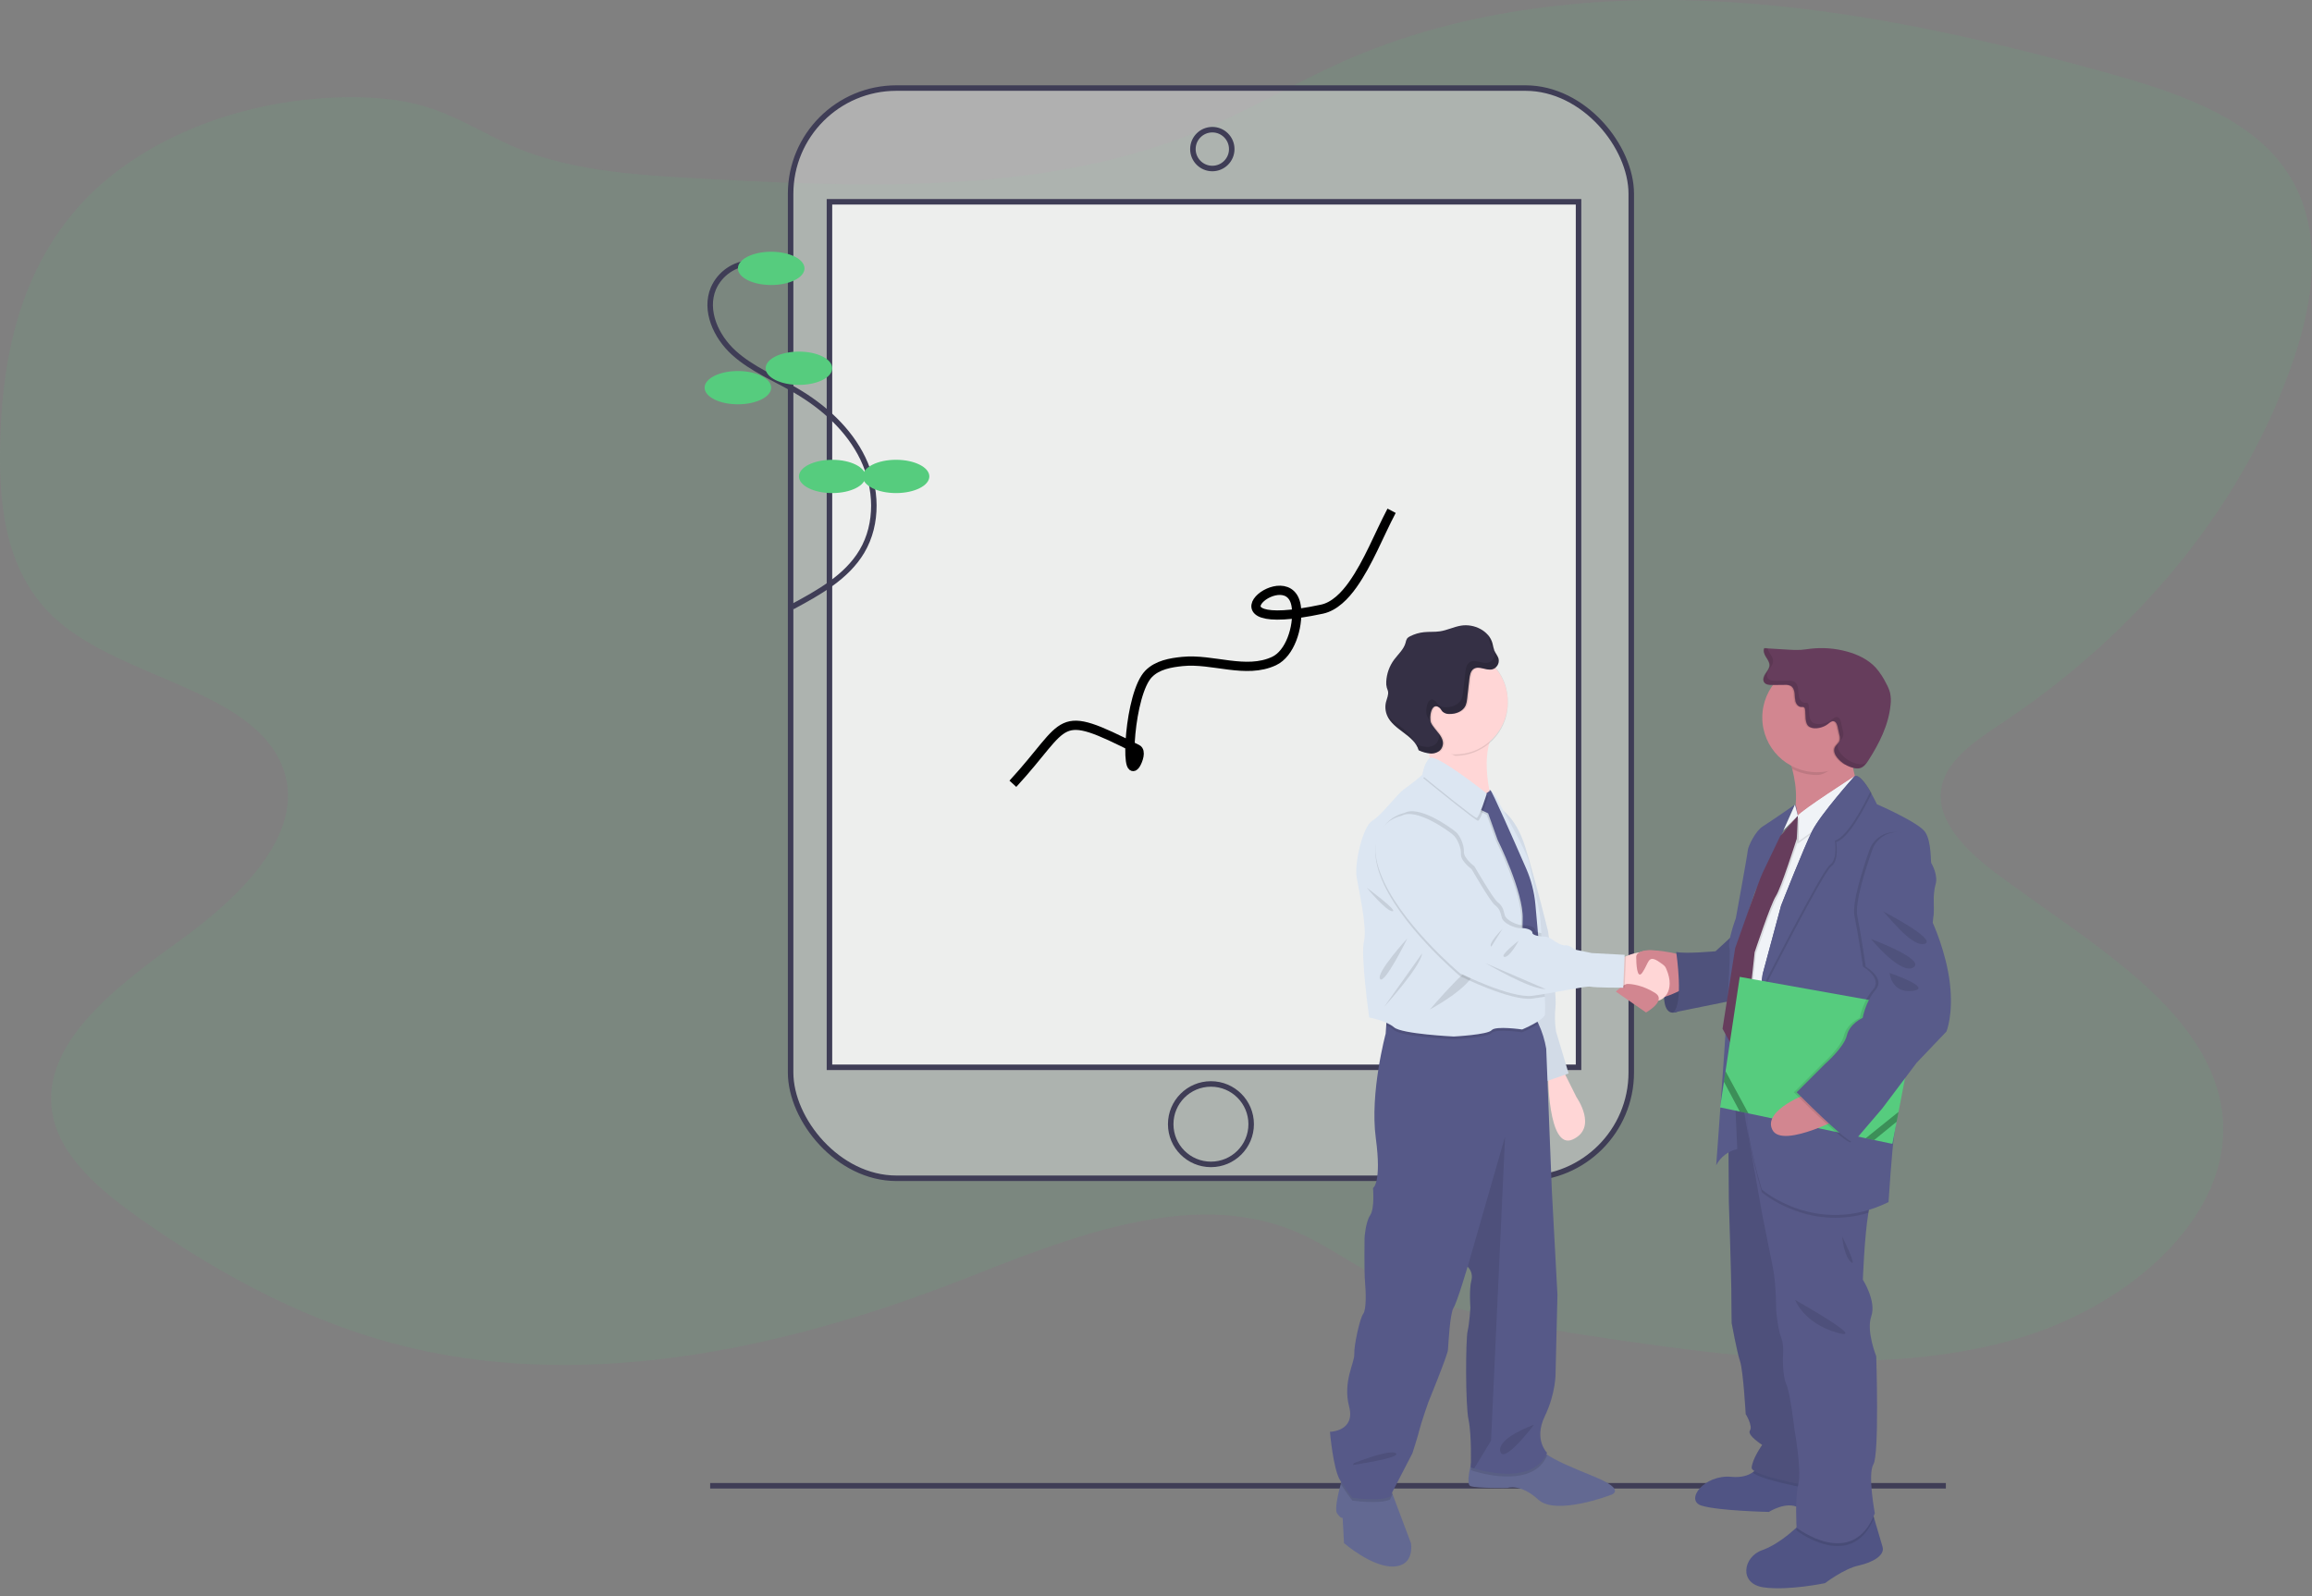 <?xml version="1.0" encoding="UTF-8"?>
<svg width="210px" height="145px" viewBox="0 0 210 145" version="1.1" xmlns="http://www.w3.org/2000/svg" xmlns:xlink="http://www.w3.org/1999/xlink">
    <rect x="0" y="0" width="210" height="145" fill="#808080" stroke="none"/>
    <!-- Generator: Sketch 59.1 (86144) - https://sketch.com -->
    <title>Ilustración 3</title>
    <desc>Created with Sketch.</desc>
    <g id="Page-1" stroke="none" stroke-width="1" fill="none" fill-rule="evenodd">
        <g id="Landing-2.0---verde-Copy-5" transform="translate(-283, -1737)">
            <g id="Ilustración-3" transform="translate(283, 1737)">
                <path d="M6.841,19.113 C1.443,25.425 0.077,33.427 0.002,41.099 C-0.05,46.509 0.69,52.377 5.211,56.367 C11.163,61.616 22.588,62.651 25.537,69.358 C28.151,75.319 22.067,81.315 16.223,85.522 C10.378,89.729 3.667,94.88 4.759,101.143 C5.451,105.143 9.246,108.283 13.031,110.919 C20.227,115.941 28.316,120.334 37.435,122.472 C53.979,126.345 71.848,122.335 87.35,116.264 C96.894,112.528 107.973,107.941 117.45,111.785 C119.952,112.799 122.076,114.332 124.383,115.601 C131.09,119.272 139.281,120.624 147.254,121.771 C158.939,123.458 171.219,124.867 182.478,121.823 C193.736,118.78 203.466,109.878 201.743,100.384 C200.118,91.44 189.772,85.61 181.528,79.501 C178.62,77.346 175.66,74.489 176.384,71.353 C176.959,68.866 179.666,67.134 182.08,65.527 C194.782,57.022 204.118,45.279 208.41,32.404 C210.437,26.329 211.169,19.33 206.646,14.208 C202.998,10.075 196.745,8.09 190.798,6.457 C179.763,3.426 168.452,0.864 156.845,0.173 C145.239,-0.518 133.248,0.8 122.945,5.173 C118.003,7.273 113.524,10.037 108.534,12.058 C94.368,17.795 77.675,17.024 61.875,16.118 C56.229,15.795 50.328,15.22 45.427,12.757 C41.204,10.632 38.79,9.109 33.561,8.872 C23.312,8.408 12.709,12.239 6.841,19.113 Z" id="Path" fill="#56CC7E" fill-rule="nonzero" opacity="0.1"></path>
                <g transform="translate(64, 8)">
                    <g id="Group-4">
                        <rect id="Rectangle" stroke="#3F3D56" stroke-width="0.5" fill-opacity="0.54" fill="#D8D8D8" x="7.812" y="0" width="76.356" height="99.036" rx="9.612"></rect>
                        <rect id="Rectangle" stroke="#3F3D56" stroke-width="0.5" fill-opacity="0.78" fill="#FFFFFF" x="11.34" y="10.332" width="68.04" height="78.624"></rect>
                        <circle id="Oval" stroke="#3F3D56" stroke-width="0.5" cx="46.116" cy="5.544" r="1.764"></circle>
                        <circle id="Oval" stroke="#3F3D56" stroke-width="0.5" cx="45.99" cy="94.122" r="3.654"></circle>
                        <path d="M4.157,15.876 C2.682,15.959 1.381,16.861 0.796,18.206 C-0.044,20.221 1.038,22.587 2.662,24.056 C4.286,25.525 6.373,26.365 8.268,27.468 C10.815,28.951 13.103,31.008 14.377,33.65 C15.651,36.291 15.786,39.563 14.289,42.087 C12.899,44.429 10.371,45.831 7.96,47.124" id="Path" stroke="#3F3D56" stroke-width="0.5"></path>
                        <ellipse id="Oval" fill="#56CC7E" fill-rule="nonzero" cx="6.048" cy="16.38" rx="3.024" ry="1.512"></ellipse>
                        <ellipse id="Oval" fill="#56CC7E" fill-rule="nonzero" cx="8.568" cy="25.452" rx="3.024" ry="1.512"></ellipse>
                        <ellipse id="Oval" fill="#56CC7E" fill-rule="nonzero" cx="3.024" cy="27.216" rx="3.024" ry="1.512"></ellipse>
                        <ellipse id="Oval" fill="#56CC7E" fill-rule="nonzero" cx="11.592" cy="35.28" rx="3.024" ry="1.512"></ellipse>
                        <ellipse id="Oval" fill="#56CC7E" fill-rule="nonzero" cx="17.388" cy="35.28" rx="3.024" ry="1.512"></ellipse>
                    </g>
                    <path d="M28,63.2 C33.198,57.558 31.754,56.247 39.288,60.054 C39.657,60.24 39.398,61.038 39.169,61.414 C38.165,63.065 38.566,55.011 40.334,53.212 C41.132,52.4 42.33,52.199 43.4,52.09 C46.162,51.809 49.157,53.248 51.72,52.052 C53.172,51.375 53.922,49.022 53.759,47.259 C53.322,42.528 44.377,49.831 56.085,47.335 C57.202,47.097 58.16,46.117 58.869,45.115 C60.307,43.08 61.223,40.638 62.4,38.4" id="Path-4" stroke="#000000" stroke-width="0.84"></path>
                    <line x1="0.505" y1="126.97" x2="112.744" y2="126.97" id="Path" stroke="#3F3D56" stroke-width="0.5"></line>
                    <g id="Hombres" transform="translate(56.8, 48.8)" fill-rule="nonzero">
                        <path d="M30.4,32.721 C30.4,32.721 30.034,35.159 31.133,35.191 C32.232,35.222 32.966,33.31 32.966,33.31 L32.518,31.78 L30.4,32.721 Z" id="Path" fill="#585B8A"></path>
                        <path d="M30.4,32.721 C30.4,32.721 30.034,35.159 31.133,35.191 C32.232,35.222 32.966,33.31 32.966,33.31 L32.518,31.78 L30.4,32.721 Z" id="Path" fill="#000000" opacity="0.2"></path>
                        <path d="M5.785,85.507 C3.829,85.592 1.278,83.382 1.278,83.382 L1.151,81.087 C1.151,81.087 0.982,81.173 0.641,80.663 C0.413,80.32 0.742,78.901 0.982,78.009 C1.099,77.572 1.195,77.261 1.195,77.261 L5.486,78.409 L5.691,78.952 L7.356,83.381 C7.356,83.381 7.739,85.422 5.785,85.507 Z" id="Path" fill="#636992"></path>
                        <path d="M25.502,79.006 C25.502,79.006 20.531,80.918 18.923,79.431 C17.316,77.943 16.118,78.368 16.118,78.368 C16.118,78.368 13.313,78.411 12.76,78.197 C12.434,78.073 12.611,77.01 12.814,76.164 C12.951,75.579 13.101,75.096 13.101,75.096 C13.101,75.096 17.987,73.438 18.753,74.458 C18.983,74.757 19.258,75.019 19.568,75.235 C20.453,75.875 21.836,76.455 24.023,77.348 C27.032,78.58 25.502,79.006 25.502,79.006 Z" id="Path" fill="#636992"></path>
                        <path d="M21.04,40.162 L22.4,42.882 C22.4,42.882 24.355,45.645 22.06,46.707 C19.765,47.768 19.808,40.588 19.808,40.588 L21.04,40.162 Z" id="Path" fill="#FFD6D6"></path>
                        <path d="M15.345,16.577 C15.345,16.577 16.833,17.257 17.726,20.104 C18.618,22.951 19.808,27.797 19.808,27.797 C19.808,27.797 20.616,33.278 20.487,34.639 C20.405,35.388 20.42,36.145 20.531,36.891 L21.677,40.715 L19.382,41.523 L15.855,28.009 L15.345,16.577 Z" id="Path" fill="#DCE6F2"></path>
                        <path d="M15.345,16.577 C15.345,16.577 16.833,17.257 17.726,20.104 C18.618,22.951 19.808,27.797 19.808,27.797 C19.808,27.797 20.616,33.278 20.487,34.639 C20.405,35.388 20.42,36.145 20.531,36.891 L21.677,40.715 L19.382,41.523 L15.855,28.009 L15.345,16.577 Z" id="Path" fill="#000000" opacity="0.05"></path>
                        <path d="M5.486,78.411 L5.691,78.954 L5.44,79.434 C4.462,79.858 2.039,79.519 2.039,79.519 C2.039,79.519 1.591,78.949 0.978,78.012 C1.094,77.575 1.19,77.264 1.19,77.264 L5.486,78.411 Z" id="Path" fill="#000000" opacity="0.1"></path>
                        <path d="M19.723,75.435 C18.484,78.243 14.27,77.201 13.099,76.85 C12.907,76.792 12.8,76.753 12.8,76.753 C12.8,76.753 12.808,76.524 12.811,76.164 C12.948,75.579 13.098,75.096 13.098,75.096 C13.098,75.096 17.984,73.438 18.75,74.458 C18.98,74.757 19.255,75.019 19.565,75.235 C19.611,75.306 19.665,75.373 19.723,75.435 Z" id="Path" fill="#000000" opacity="0.1"></path>
                        <path d="M19.509,71.866 C18.49,73.99 19.723,75.181 19.723,75.181 C18.484,77.988 14.27,76.947 13.099,76.594 C12.907,76.537 12.8,76.499 12.8,76.499 C12.8,76.499 12.886,73.565 12.588,72.162 C12.291,70.76 12.332,64.854 12.503,64.132 C12.673,63.41 12.757,62.006 12.757,62.006 C12.757,62.006 12.63,60.349 12.842,59.541 C12.972,59.097 12.851,58.617 12.525,58.288 L12.503,58.266 C12.503,58.266 11.568,61.454 11.227,62.004 C10.887,62.554 10.761,65.319 10.718,65.829 C10.674,66.339 8.932,70.59 8.932,70.59 C8.932,70.59 8.254,72.544 8.126,73.095 C7.999,73.647 7.488,75.222 7.488,75.222 L5.44,79.175 C4.462,79.6 2.039,79.26 2.039,79.26 C2.039,79.26 1.573,78.662 0.934,77.687 C0.296,76.712 0,73.269 0,73.269 C0,73.269 2.337,73.226 1.742,70.974 C1.147,68.722 2.252,66.979 2.21,66.213 C2.168,65.448 2.72,62.942 3.017,62.559 C3.315,62.176 3.271,60.561 3.186,59.669 C3.101,58.776 3.144,55.632 3.144,55.632 C3.144,55.632 3.23,54.229 3.654,53.592 C4.079,52.955 3.91,51.126 3.91,51.126 C3.91,51.126 4.716,50.702 4.164,46.58 C3.612,42.457 5.061,37.103 5.061,37.103 L5.111,36.355 L5.188,35.144 C5.188,35.144 17.343,34.379 18.321,35.313 C18.576,35.573 18.786,35.873 18.941,36.203 C19.276,36.922 19.512,37.683 19.644,38.465 L20.154,51.342 L20.664,60.818 L20.493,67.958 C20.493,67.958 20.531,69.74 19.509,71.866 Z" id="Path" fill="#565988"></path>
                        <path d="M15.906,46.452 L14.631,74.075 L13.099,76.593 C12.907,76.536 12.8,76.497 12.8,76.497 C12.8,76.497 12.886,73.563 12.588,72.161 C12.291,70.758 12.332,64.852 12.503,64.13 C12.673,63.408 12.757,62.004 12.757,62.004 C12.757,62.004 12.63,60.347 12.842,59.54 C12.972,59.096 12.851,58.616 12.525,58.287 L12.546,58.137 L15.906,46.452 Z" id="Path" fill="#000000" opacity="0.1"></path>
                        <path d="M2.171,76.116 C2.171,76.116 5.486,74.798 5.996,75.219 C6.506,75.639 2.087,76.28 2.087,76.28 L2.171,76.116 Z" id="Path" fill="#000000" opacity="0.1"></path>
                        <path d="M18.533,72.63 C18.406,72.674 15.176,73.827 15.474,75.053 C15.771,76.279 18.533,72.63 18.533,72.63 Z" id="Path" fill="#000000" opacity="0.1"></path>
                        <path d="M8.44,9.757 C8.44,9.757 9.523,12.371 8.95,13.711 C8.378,15.05 15.133,17.344 15.133,17.344 C15.133,17.344 13.158,12.244 15.07,9.375 C16.982,6.505 8.44,9.757 8.44,9.757 Z" id="Path" fill="#FFD6D6"></path>
                        <path d="M47.994,85.422 C46.688,85.709 44.967,87.016 44.967,87.016 C44.967,87.016 41.652,87.717 39.388,87.399 C37.124,87.08 37.509,84.625 39.261,84.019 C40.477,83.601 41.722,82.568 42.372,81.975 C42.66,81.711 42.83,81.527 42.83,81.527 L49.174,80.251 C49.174,80.251 49.277,80.606 49.421,81.095 C49.675,81.958 50.05,83.237 50.194,83.725 C50.417,84.498 49.301,85.135 47.994,85.422 Z" id="Path" fill="#505484"></path>
                        <path d="M46.369,80.513 C46.369,80.513 43.691,80.8 42.576,80.163 C41.46,79.526 39.867,80.546 39.867,80.546 C39.867,80.546 35.276,80.45 33.747,79.972 C32.217,79.493 33.969,77.131 36.456,77.358 C37.362,77.441 37.975,77.242 38.389,76.958 C38.822,76.661 39.123,76.209 39.231,75.696 L44.614,76.014 L45.361,77.922 L46.369,80.513 Z" id="Path" fill="#505484"></path>
                        <path d="M45.444,78.792 C45.444,78.792 39.188,77.769 38.389,76.958 C38.822,76.661 39.123,76.209 39.231,75.696 L44.614,76.014 L45.361,77.922 L45.444,78.792 Z" id="Path" fill="#000000" opacity="0.1"></path>
                        <path d="M36.169,43 L36.233,52.338 C36.233,52.338 36.456,59.35 36.456,60.307 C36.456,61.264 36.487,63.398 36.487,63.398 C36.487,63.398 36.966,66.011 37.253,66.872 C37.54,67.734 37.763,71.657 37.763,71.657 C37.763,71.657 38.433,72.741 38.146,73.152 C37.858,73.563 39.261,74.459 39.261,74.459 C39.261,74.459 38.364,75.703 38.306,76.531 C38.247,77.36 45.444,78.536 45.444,78.536 L42.64,49.788 L40.408,42.586 L36.169,43 Z" id="Path" fill="#575988"></path>
                        <path d="M36.169,43 L36.233,52.338 C36.233,52.338 36.456,59.35 36.456,60.307 C36.456,61.264 36.487,63.398 36.487,63.398 C36.487,63.398 36.966,66.011 37.253,66.872 C37.54,67.734 37.763,71.657 37.763,71.657 C37.763,71.657 38.433,72.741 38.146,73.152 C37.858,73.563 39.261,74.459 39.261,74.459 C39.261,74.459 38.364,75.703 38.306,76.531 C38.247,77.36 45.444,78.536 45.444,78.536 L42.64,49.788 L40.408,42.586 L36.169,43 Z" id="Path" fill="#000000" opacity="0.1"></path>
                        <path d="M49.421,81.102 C47.338,86.068 42.384,82.236 42.384,82.236 C42.384,82.236 42.384,82.14 42.372,81.975 C42.66,81.711 42.83,81.527 42.83,81.527 L49.174,80.251 C49.174,80.251 49.277,80.613 49.421,81.102 Z" id="Path" fill="#000000" opacity="0.1"></path>
                        <path d="M49.493,80.673 C47.452,85.906 42.384,81.98 42.384,81.98 C42.384,81.98 42.224,79.271 42.544,78.028 C42.864,76.786 42.193,73.055 42.193,73.055 C42.193,73.055 41.81,69.74 41.46,68.976 C41.111,68.212 41.142,66.681 41.142,66.554 C41.142,66.427 41.269,65.406 40.982,64.704 C40.695,64.003 40.533,62.282 40.533,62.282 C40.533,62.282 40.533,59.86 40.246,58.426 L39.258,53.492 L37.473,43.387 L38.03,43.292 L48.023,41.539 C48.023,41.539 49.904,51.109 49.265,52.089 C49.128,52.305 49.007,52.776 48.906,53.383 C48.542,55.554 48.406,59.452 48.406,59.452 C48.406,59.452 49.648,61.396 49.171,62.767 C48.694,64.138 49.62,66.4 49.62,66.4 C49.62,66.4 49.907,75.325 49.364,76.217 C48.821,77.11 49.493,80.673 49.493,80.673 Z" id="Path" fill="#575988"></path>
                        <path d="M48.536,15.43 C48.536,15.43 39.484,21.804 41.523,18.616 C42.622,16.9 42.42,14.714 41.99,13.063 C41.772,12.224 41.471,11.408 41.093,10.628 C41.093,10.628 48.784,7.356 47.764,10.288 C47.525,10.971 47.424,11.695 47.465,12.417 C47.526,13.503 47.898,14.549 48.536,15.43 L48.536,15.43 Z" id="Path" fill="#D28690"></path>
                        <path d="M32.238,30.028 C32.238,30.028 28.413,28.923 27.776,30.007 C27.139,31.091 27.968,33.47 29.122,33.852 C30.276,34.235 32.926,32.556 32.926,32.556 L32.238,30.028 Z" id="Path" fill="#D28690"></path>
                        <path d="M36.616,28.148 L35.022,29.615 C35.022,29.615 32.248,29.869 31.452,29.678 C31.452,29.678 32.186,34.587 31.133,35.192 L37.571,33.885 L36.616,28.148 Z" id="Path" fill="#585B8A"></path>
                        <path d="M36.616,28.148 L35.022,29.615 C35.022,29.615 32.248,29.869 31.452,29.678 C31.452,29.678 32.186,34.587 31.133,35.192 L37.571,33.885 L36.616,28.148 Z" id="Path" fill="#000000" opacity="0.1"></path>
                        <path d="M16.153,7.079 C16.153,9.722 14.01,11.864 11.368,11.864 C8.913,10.684 6.583,9.724 6.583,7.079 C6.514,5.326 7.41,3.676 8.918,2.779 C10.425,1.881 12.303,1.881 13.811,2.779 C15.319,3.676 16.215,5.326 16.145,7.079 L16.153,7.079 Z" id="Path" fill="#000000" opacity="0.1"></path>
                        <path d="M16.153,6.951 C16.154,9.274 14.484,11.261 12.195,11.659 C9.906,12.057 7.663,10.75 6.881,8.563 C6.098,6.376 7.002,3.943 9.024,2.798 C11.045,1.654 13.597,2.13 15.07,3.926 C15.769,4.779 16.151,5.848 16.153,6.951 L16.153,6.951 Z" id="Path" fill="#FFD6D6"></path>
                        <path d="M18.941,36.207 C18.468,36.501 17.972,36.758 17.459,36.976 C17.459,36.976 15.037,36.625 14.687,37.039 C14.337,37.453 11.248,37.613 11.248,37.613 C11.248,37.613 6.531,37.39 5.83,36.785 C5.613,36.609 5.372,36.466 5.114,36.36 L5.191,35.149 C5.191,35.149 17.346,34.383 18.324,35.318 C18.578,35.577 18.787,35.878 18.941,36.207 L18.941,36.207 Z" id="Path" fill="#000000" opacity="0.1"></path>
                        <path d="M19.532,35.351 C19.436,35.892 17.459,36.72 17.459,36.72 C17.459,36.72 15.037,36.37 14.687,36.785 C14.337,37.199 11.248,37.359 11.248,37.359 C11.248,37.359 6.531,37.134 5.83,36.529 C5.129,35.923 3.566,35.632 3.566,35.632 C3.566,35.632 2.769,29.959 3.089,28.716 C3.409,27.474 2.611,24.062 2.419,22.851 C2.228,21.64 2.96,18.293 3.853,17.752 C4.746,17.211 6.021,15.393 6.785,14.851 C7.43,14.395 8.141,13.805 8.349,13.627 L8.41,13.576 C8.41,13.576 8.539,12.588 9.049,12.081 C9.559,11.574 14.243,15.3 14.243,15.3 C14.243,15.3 14.276,15.587 14.595,15.046 C14.666,14.925 15.284,15.816 15.392,16.193 C15.392,16.193 17.941,20.656 18.101,21.575 C18.261,22.495 18.929,25.496 19.056,26.228 C19.089,26.417 19.143,27.078 19.206,27.963 C19.218,28.136 19.228,28.32 19.242,28.512 C19.336,29.98 19.438,31.855 19.499,33.272 C19.499,33.434 19.512,33.589 19.517,33.739 C19.549,34.275 19.554,34.813 19.532,35.351 L19.532,35.351 Z" id="Path" fill="#DCE6F2"></path>
                        <path d="M3.346,23.844 C3.346,23.844 5.099,25.979 5.673,25.979 C6.247,25.979 3.346,23.844 3.346,23.844 Z" id="Path" fill="#000000" opacity="0.1"></path>
                        <path d="M7.038,28.434 C7.038,28.434 4.169,31.557 4.551,32.131 C4.934,32.706 7.038,28.434 7.038,28.434 Z" id="Path" fill="#000000" opacity="0.1"></path>
                        <path d="M4.934,34.649 C4.934,34.649 8.224,31.047 8.373,29.805 L4.934,34.649 Z" id="Path" fill="#000000" opacity="0.1"></path>
                        <path d="M9.077,34.904 C9.077,34.904 12.871,32.896 13.189,31.302 C13.508,29.708 9.077,34.904 9.077,34.904 Z" id="Path" fill="#000000" opacity="0.1"></path>
                        <path d="M13.89,15.526 L13.364,16.8 L14.24,17.214 L15.102,19.621 C15.102,19.621 17.476,24.37 17.38,26.84 C17.285,29.31 17.811,33.023 17.811,33.023 L19.18,32.768 L18.534,25.503 C18.434,24.378 18.152,23.277 17.7,22.242 C16.606,19.736 14.569,15.11 14.441,15.11 C14.266,15.11 14.388,15.174 14.388,15.174 L13.89,15.526 Z" id="Path" fill="#000000" opacity="0.1"></path>
                        <path d="M14.017,15.397 L13.491,16.673 L14.369,17.087 L15.229,19.494 C15.229,19.494 17.603,24.243 17.507,26.713 C17.412,29.183 17.938,32.896 17.938,32.896 L19.309,32.641 L18.662,25.376 C18.562,24.251 18.281,23.15 17.829,22.115 C16.734,19.608 14.698,14.983 14.571,14.983 C14.394,14.983 14.517,15.047 14.517,15.047 L14.017,15.397 Z" id="Path" fill="#575989"></path>
                        <path d="M29.539,34.129 C28.872,34.078 27.272,33.269 26.637,32.933 L26.368,32.783 L26.401,30.315 C26.558,30.222 26.721,30.14 26.888,30.068 C27.737,29.697 29.479,29.193 30.353,30.816 C31.531,32.991 30.384,34.186 29.539,34.129 Z" id="Path" fill="#FFD6D6"></path>
                        <path d="M15.07,3.926 C15.002,3.969 14.926,4 14.847,4.017 C14.293,4.138 13.662,3.661 13.186,3.968 C12.896,4.156 12.829,4.547 12.79,4.89 C12.722,5.489 12.654,6.083 12.587,6.673 C12.572,6.883 12.528,7.09 12.455,7.287 C12.22,7.824 11.576,8.077 10.988,8.068 C10.758,8.084 10.531,8.009 10.356,7.858 C10.253,7.754 10.197,7.607 10.084,7.512 C9.336,6.885 9.109,8.421 9.306,8.857 C9.623,9.57 10.749,10.258 10.277,11.164 C10.197,11.312 10.077,11.433 9.93,11.513 C7.976,10.901 6.628,9.114 6.576,7.068 C6.524,5.022 7.78,3.17 9.699,2.459 C11.619,1.749 13.778,2.339 15.07,3.926 Z" id="Path" fill="#000000" opacity="0.1"></path>
                        <path d="M9.957,7.506 C10.069,7.6 10.125,7.746 10.229,7.851 C10.404,8.001 10.631,8.076 10.861,8.06 C11.449,8.069 12.093,7.818 12.326,7.278 C12.401,7.082 12.446,6.875 12.46,6.665 L12.663,4.883 C12.702,4.539 12.768,4.149 13.059,3.96 C13.535,3.661 14.166,4.131 14.72,4.01 C15.135,3.904 15.397,3.495 15.318,3.074 C15.254,2.788 15.036,2.562 14.924,2.29 C14.856,2.081 14.801,1.868 14.761,1.652 C14.451,0.492 13.089,-0.16 11.905,0.034 C11.247,0.143 10.635,0.457 9.976,0.553 C9.503,0.622 9.021,0.577 8.544,0.628 C8.1,0.673 7.67,0.801 7.273,1.003 C7.168,1.049 7.076,1.119 7.004,1.206 C6.936,1.325 6.89,1.454 6.869,1.589 C6.709,2.187 6.195,2.628 5.822,3.132 C5.396,3.712 5.15,4.404 5.114,5.122 C5.099,5.306 5.116,5.49 5.164,5.668 C5.196,5.773 5.245,5.874 5.269,5.982 C5.342,6.309 5.175,6.637 5.093,6.963 C4.99,7.379 5.027,7.817 5.197,8.21 C5.771,9.53 7.663,9.971 8.056,11.357 C8.405,11.525 8.782,11.626 9.169,11.656 C9.554,11.664 9.97,11.498 10.149,11.155 C10.62,10.258 9.496,9.561 9.179,8.85 C8.98,8.412 9.203,6.878 9.957,7.506 Z" id="Path" fill="#353045"></path>
                        <path d="M47.772,10.288 C47.533,10.971 47.431,11.695 47.473,12.417 C47.242,12.613 46.991,12.027 46.725,12.178 C45.995,12.6 45.152,13.603 44.249,13.603 C43.466,13.603 42.694,13.418 41.996,13.063 C41.778,12.224 41.477,11.408 41.099,10.628 C41.099,10.628 48.791,7.356 47.772,10.288 Z" id="Path" fill="#000000" opacity="0.1"></path>
                        <path d="M49.216,8.376 C49.216,11.122 46.989,13.349 44.243,13.349 C41.496,13.349 39.27,11.122 39.27,8.376 C39.27,5.629 41.496,3.403 44.243,3.403 C45.562,3.402 46.827,3.926 47.76,4.859 C48.693,5.792 49.216,7.057 49.216,8.376 Z" id="Path" fill="#D28690"></path>
                        <path d="M49.004,16.535 C49.004,16.535 48.068,17.555 47.941,17.638 C47.814,17.722 45.1,29.152 45.052,29.285 C45.004,29.418 41.821,39.738 41.821,39.738 L36.721,42.245 L37.147,29.623 L40.885,19.213 C40.885,19.213 42.118,17.81 42.5,17.301 C42.881,16.791 47.642,13.73 47.642,13.73 L48.455,15.406 L49.004,16.535 Z" id="Path" fill="#F0F3F7"></path>
                        <path d="M48.329,15.662 L42.465,19.86 L42.371,17.555 C42.754,17.045 47.513,13.986 47.513,13.986 L48.329,15.662 Z" id="Path" fill="#000000" opacity="0.1"></path>
                        <path d="M48.456,15.406 L42.592,19.605 L42.501,17.301 C42.884,16.789 47.643,13.73 47.643,13.73 L48.456,15.406 Z" id="Path" fill="#F0F3F7"></path>
                        <path d="M42.305,16.275 L42.501,17.301 L41.19,18.633 L42.236,16.29 C42.236,16.29 39.994,17.852 39.321,18.266 C38.648,18.681 37.975,20.083 37.95,20.466 C37.924,20.849 36.866,26.617 36.866,26.617 C36.866,26.617 36.069,28.752 36.293,29.358 C36.517,29.963 35.082,49.056 35.082,49.056 C35.47,48.305 36.173,47.766 36.999,47.586 L36.487,36.303 C36.487,36.303 37.109,28.797 37.141,28.701 C37.172,28.606 38.591,24.255 38.591,24.255 L42.305,16.275 Z" id="Path" fill="#585B8A"></path>
                        <path d="M42.63,17.428 L42.528,19.521 C42.528,19.521 41.109,23.999 40.632,24.732 C40.155,25.464 38.703,29.832 38.703,29.832 L37.885,37.418 L36.483,38.057 L35.792,36.785 L36.94,29.458 C36.94,29.458 39.107,23.275 39.427,22.637 L41.025,19.27 L42.63,17.428 Z" id="Path" fill="#000000" opacity="0.1"></path>
                        <path d="M42.501,17.301 L42.401,19.394 C42.401,19.394 40.982,23.872 40.503,24.605 C40.025,25.337 38.576,29.705 38.576,29.705 L37.763,37.29 L36.36,37.927 L35.659,36.653 L36.807,29.326 C36.807,29.326 38.974,23.142 39.292,22.505 L40.903,19.143 L42.501,17.301 Z" id="Path" fill="#663D5C"></path>
                        <path d="M25.97,33.278 L28.711,35.176 C28.711,35.176 30.644,34.092 29.518,33.39 C28.392,32.689 27.394,32.583 27.032,32.583 C26.67,32.583 25.97,33.278 25.97,33.278 Z" id="Path" fill="#D28690"></path>
                        <path d="M28.017,29.771 C27.893,29.848 27.817,29.984 27.818,30.131 C27.818,30.713 27.884,32.253 28.371,31.557 C28.969,30.707 28.86,29.942 29.774,30.494 C30.342,30.848 30.839,31.304 31.239,31.84 L30.985,30.013 C30.985,30.013 29.107,29.086 28.017,29.771 Z" id="Path" fill="#D28690"></path>
                        <path d="M49.268,52.083 C49.131,52.299 49.01,52.77 48.909,53.377 C43.32,55.053 39.231,51.509 39.231,51.509 C38.736,49.833 38.332,48.131 38.02,46.411 C37.92,45.822 37.942,44.679 38.035,43.286 L48.027,41.533 C48.027,41.533 49.907,51.095 49.268,52.083 Z" id="Path" fill="#000000" opacity="0.1"></path>
                        <path d="M55.005,23.556 C54.751,24.386 54.847,26.074 54.847,26.074 L52.552,36.912 C52.552,36.912 51.436,45.262 51.245,46.378 C51.054,47.493 50.735,52.402 50.735,52.402 C44.233,55.59 39.222,51.255 39.222,51.255 C38.727,49.578 38.323,47.875 38.011,46.155 C37.691,44.262 38.633,36.678 39.079,33.31 C39.212,32.312 39.301,31.684 39.301,31.684 L40.974,25.469 C40.974,25.469 43.03,20.225 43.796,18.696 C44.561,17.166 47.636,13.73 47.636,13.73 C48.017,13.488 48.627,14.343 49.08,15.122 C49.422,15.711 49.678,16.258 49.678,16.258 C49.678,16.258 53.503,17.915 54.075,18.8 C54.648,19.685 54.554,21.51 54.618,21.605 C54.682,21.701 55.261,22.728 55.005,23.556 Z" id="Path" fill="#585B8A"></path>
                        <path d="M45.986,19.7 C45.986,19.7 46.273,21.39 45.538,21.9 C44.828,22.393 39.541,32.789 39.212,33.438 C39.345,32.439 39.434,31.811 39.434,31.811 L41.108,25.597 C41.108,25.597 43.165,20.354 43.929,18.823 C44.693,17.292 47.77,13.857 47.77,13.857 C48.151,13.615 48.76,14.47 49.213,15.249 C48.53,16.668 47.105,19.351 45.986,19.7 Z" id="Path" fill="#000000" opacity="0.1"></path>
                        <path d="M45.859,19.573 C45.859,19.573 46.145,21.263 45.411,21.773 C44.677,22.283 39.415,32.661 39.082,33.31 C39.215,32.312 39.304,31.684 39.304,31.684 L40.977,25.469 C40.977,25.469 43.033,20.225 43.799,18.696 C44.564,17.166 47.639,13.73 47.639,13.73 C48.02,13.488 48.63,14.343 49.083,15.122 C48.403,16.54 46.976,19.223 45.859,19.573 Z" id="Path" fill="#585B8A"></path>
                        <polygon id="Path" fill="#56CC7E" points="53.444 34.841 51.646 44.199 51.646 44.201 51.474 45.096 51.474 45.098 51.086 47.112 49.434 46.762 48.664 46.599 38.008 44.341 37.224 44.175 35.436 43.797 35.786 41.473 35.931 40.508 37.222 31.94"></polygon>
                        <path d="M43.5,42.49 C43.5,42.49 39.261,44.02 40.185,45.836 C41.109,47.653 47.037,44.434 47.037,44.434 L43.5,42.49 Z" id="Path" fill="#D28690"></path>
                        <path d="M46.528,55.525 C46.528,55.652 46.688,57.279 47.325,57.852 C47.962,58.425 46.528,55.525 46.528,55.525 Z" id="Path" fill="#000000" opacity="0.1"></path>
                        <path d="M42.257,61.294 C42.257,61.294 43.021,63.398 46.049,64.259 C49.077,65.12 42.257,61.294 42.257,61.294 Z" id="Path" fill="#000000" opacity="0.1"></path>
                        <path d="M49.216,8.376 C49.216,10.155 48.266,11.799 46.724,12.686 C46.438,12.527 46.184,12.315 45.976,12.063 C45.759,11.8 45.59,11.441 45.72,11.127 C45.825,10.874 46.102,10.714 46.169,10.453 C46.2,10.293 46.192,10.127 46.145,9.971 C46.09,9.724 46.037,9.478 45.983,9.232 C45.937,9.023 45.855,8.776 45.647,8.726 C45.439,8.675 45.266,8.848 45.103,8.977 C44.703,9.292 43.938,9.506 43.458,9.247 C42.978,8.989 43.113,8.123 43.035,7.655 C43.033,7.573 42.995,7.496 42.93,7.444 C42.86,7.421 42.786,7.416 42.713,7.429 C42.455,7.429 42.247,7.198 42.172,6.949 C42.119,6.696 42.09,6.438 42.085,6.179 C42.057,5.921 41.963,5.647 41.741,5.514 C41.565,5.432 41.369,5.4 41.175,5.421 L40.237,5.432 C41.513,3.707 43.75,2.995 45.788,3.665 C47.826,4.334 49.205,6.235 49.209,8.38 L49.216,8.376 Z" id="Path" fill="#000000" opacity="0.1"></path>
                        <path d="M45.236,8.977 C45.399,8.848 45.578,8.678 45.78,8.727 C45.982,8.776 46.069,9.026 46.115,9.232 L46.276,9.97 C46.324,10.126 46.333,10.292 46.302,10.453 C46.226,10.716 45.95,10.874 45.844,11.127 C45.714,11.441 45.885,11.8 46.1,12.061 C46.493,12.535 47.036,12.859 47.639,12.981 C47.796,13.019 47.96,13.022 48.119,12.991 C48.474,12.909 48.717,12.582 48.908,12.275 C49.896,10.735 50.747,9.047 50.921,7.226 C50.968,6.854 50.951,6.478 50.87,6.112 C50.789,5.828 50.674,5.554 50.529,5.297 C50.274,4.772 49.951,4.282 49.567,3.842 C48.887,3.11 47.948,2.66 46.984,2.393 C45.899,2.092 44.766,2.004 43.648,2.132 C43.349,2.166 43.062,2.216 42.767,2.235 C42.397,2.252 42.027,2.246 41.658,2.217 L39.457,2.085 C39.331,2.341 39.457,2.645 39.606,2.884 C39.756,3.123 39.941,3.371 39.929,3.655 C39.917,3.939 39.716,4.164 39.56,4.403 C39.405,4.642 39.286,4.952 39.442,5.185 C39.597,5.418 39.914,5.433 40.189,5.43 L41.299,5.418 C41.492,5.398 41.687,5.432 41.863,5.515 C42.084,5.648 42.178,5.924 42.207,6.181 C42.213,6.44 42.242,6.697 42.293,6.951 C42.369,7.199 42.576,7.434 42.834,7.431 C42.907,7.416 42.982,7.422 43.051,7.447 C43.116,7.498 43.154,7.575 43.156,7.657 C43.234,8.125 43.09,8.989 43.579,9.249 C44.068,9.509 44.837,9.292 45.236,8.977 Z" id="Path" fill="#663D5C"></path>
                        <path d="M51.556,18.799 C50.424,18.679 49.359,19.358 48.992,20.436 C48.394,22.139 47.396,25.212 47.646,26.426 C47.997,28.147 48.412,31.016 48.412,31.016 C48.412,31.016 50.228,32.063 49.309,33.118 C48.389,34.174 48.129,35.669 48.129,35.669 C48.129,35.669 46.949,36.179 46.695,37.263 C46.441,38.347 44.718,39.844 44.718,39.844 L42.138,42.426 C42.138,42.426 46.408,46.762 47.269,46.983 L49.914,43.891 L53.038,39.748 L55.747,36.907 C55.747,36.907 56.384,35.412 56.066,32.571 C55.747,29.73 54.503,27.025 54.503,27.025 L54.599,26.068 C54.599,26.068 54.892,19.213 51.556,18.799 Z" id="Path" fill="#000000" opacity="0.1"></path>
                        <path d="M51.81,18.799 C50.679,18.68 49.616,19.359 49.249,20.436 C48.651,22.139 47.654,25.212 47.903,26.426 C48.253,28.147 48.667,31.016 48.667,31.016 C48.667,31.016 50.484,32.063 49.564,33.118 C48.645,34.174 48.386,35.669 48.386,35.669 C48.386,35.669 47.206,36.179 46.951,37.263 C46.695,38.347 44.976,39.844 44.976,39.844 L42.393,42.426 C42.393,42.426 46.664,46.762 47.525,46.983 L50.17,43.891 L53.286,39.748 L55.995,36.907 C55.995,36.907 56.634,35.412 56.314,32.571 C55.994,29.73 54.753,27.025 54.753,27.025 L54.848,26.068 C54.848,26.068 55.146,19.213 51.81,18.799 Z" id="Path" fill="#585B8A"></path>
                        <path d="M49.141,28.498 C49.141,28.498 51.851,31.811 52.999,31.079 C54.147,30.346 49.141,28.498 49.141,28.498 Z" id="Path" fill="#000000" opacity="0.1"></path>
                        <path d="M50.161,25.947 C50.448,26.043 52.807,29.326 54.019,28.938 C55.23,28.549 50.161,25.947 50.161,25.947 Z" id="Path" fill="#000000" opacity="0.1"></path>
                        <path d="M50.831,31.587 C50.831,31.587 50.991,33.468 52.935,33.213 C54.878,32.957 50.831,31.587 50.831,31.587 Z" id="Path" fill="#000000" opacity="0.1"></path>
                        <polygon id="Path" fill="#000000" opacity="0.1" points="42.241 16.417 41.19 18.76 42.503 17.428"></polygon>
                        <polygon id="Path" fill="#F0F3F7" points="42.241 16.29 41.19 18.633 42.503 17.301"></polygon>
                        <polygon id="Path" fill="#000000" opacity="0.3" points="38.008 44.341 37.224 44.175 35.786 41.473 35.931 40.508"></polygon>
                        <polygon id="Path" fill="#000000" opacity="0.3" points="51.646 44.201 51.474 45.096 51.474 45.098 49.434 46.762 48.664 46.599"></polygon>
                        <path d="M19.512,33.745 C19.118,33.811 18.735,33.87 18.385,33.915 C16.441,34.171 11.818,31.876 11.818,31.876 C11.818,31.876 6.177,27.158 4.551,22.697 C2.926,18.235 6.495,17.565 6.495,17.565 C7.841,16.8 10.767,18.935 11.181,19.286 C11.595,19.638 11.947,20.529 11.914,21.103 C11.881,21.677 12.871,22.41 12.871,22.41 C12.871,22.41 14.56,25.342 14.974,25.66 C15.389,25.979 15.484,26.266 15.611,26.809 C15.738,27.351 16.854,27.797 17.332,27.764 C17.811,27.731 18.379,27.924 18.379,28.178 C18.379,28.383 18.847,28.485 19.231,28.518 C19.345,30.152 19.457,32.293 19.512,33.745 Z" id="Path" fill="#000000" opacity="0.1"></path>
                        <path d="M19.494,33.278 C19.195,33.326 18.908,33.369 18.639,33.405 C16.695,33.661 12.074,31.366 12.074,31.366 C12.074,31.366 6.432,26.649 4.807,22.187 C3.182,17.725 6.751,17.055 6.751,17.055 C8.097,16.29 11.021,18.425 11.435,18.776 C11.849,19.128 12.201,20.019 12.169,20.593 C12.138,21.167 13.125,21.9 13.125,21.9 C13.125,21.9 14.814,24.832 15.229,25.15 C15.643,25.469 15.738,25.756 15.867,26.299 C15.996,26.841 17.11,27.286 17.588,27.254 C18.067,27.223 18.635,27.414 18.635,27.668 C18.635,27.818 18.901,27.918 19.197,27.967 C19.209,28.141 19.219,28.325 19.233,28.516 C19.331,29.986 19.433,31.861 19.494,33.278 Z" id="Path" fill="#000000" opacity="0.1"></path>
                        <path d="M26.888,30.068 L26.767,32.933 L26.637,32.933 L26.368,32.783 L26.401,30.315 C26.558,30.222 26.721,30.14 26.888,30.068 L26.888,30.068 Z" id="Path" fill="#000000" opacity="0.1"></path>
                        <path d="M6.495,17.31 C6.495,17.31 2.926,17.979 4.551,22.441 C6.177,26.903 11.818,31.622 11.818,31.622 C11.818,31.622 16.44,33.915 18.385,33.661 C20.33,33.407 23.292,32.737 23.675,32.833 C24.058,32.928 26.64,32.928 26.64,32.928 L26.767,29.938 L23.777,29.778 L22.247,29.46 C22.247,29.46 21.704,29.011 21.386,29.077 C21.067,29.143 20.399,28.694 20.399,28.694 C20.399,28.694 19.888,28.28 19.502,28.28 C19.116,28.28 18.386,28.184 18.386,27.93 C18.386,27.676 17.812,27.481 17.34,27.516 C16.867,27.55 15.738,27.102 15.607,26.553 C15.475,26.004 15.384,25.725 14.97,25.406 C14.556,25.088 12.866,22.154 12.866,22.154 C12.866,22.154 11.878,21.421 11.909,20.849 C11.941,20.276 11.591,19.382 11.177,19.031 C10.762,18.679 7.832,16.546 6.495,17.31 Z" id="Path" fill="#DCE6F2"></path>
                        <path d="M15.676,27.573 C15.676,27.573 14.305,28.944 14.654,29.198 L15.676,27.573 Z" id="Path" fill="#000000" opacity="0.1"></path>
                        <path d="M17.141,28.657 C17.141,28.657 15.356,30.028 15.834,30.123 C16.313,30.219 17.141,28.657 17.141,28.657 Z" id="Path" fill="#000000" opacity="0.1"></path>
                        <path d="M14.112,30.69 C14.367,30.819 18.159,33.082 19.595,33.05 L14.112,30.69 Z" id="Path" fill="#000000" opacity="0.1"></path>
                        <path d="M14.369,15.557 C14.369,15.557 13.699,17.757 13.443,17.757 C13.243,17.757 9.879,15.032 8.475,13.887 L8.536,13.836 C8.536,13.836 8.663,12.848 9.173,12.341 C9.683,11.834 14.369,15.557 14.369,15.557 Z" id="Path" fill="#000000" opacity="0.1"></path>
                        <path d="M14.24,15.302 C14.24,15.302 13.572,17.501 13.316,17.501 C13.114,17.501 9.75,14.777 8.346,13.631 L8.408,13.581 C8.408,13.581 8.536,12.592 9.046,12.085 C9.556,11.578 14.24,15.302 14.24,15.302 Z" id="Path" fill="#DCE6F2"></path>
                        <g id="Group" opacity="0.15" transform="translate(5.157, 0.743)" fill="#000000">
                            <path d="M0.057,7.451 L0.057,7.451 C0.505,8.475 1.74,8.971 2.457,9.788 C2.03,8.784 0.785,8.292 0.057,7.451 Z" id="Path"></path>
                            <path d="M4.628,9.81 C4.45,10.152 4.03,10.318 3.647,10.311 C3.306,10.286 2.973,10.201 2.663,10.06 C2.776,10.226 2.861,10.408 2.917,10.601 C3.266,10.769 3.643,10.87 4.03,10.9 C4.417,10.909 4.832,10.743 5.01,10.399 C5.296,9.853 4.998,9.387 4.65,8.946 C4.782,9.221 4.773,9.542 4.628,9.81 L4.628,9.81 Z" id="Path"></path>
                            <path d="M10.176,2.316 C10.112,2.029 9.894,1.803 9.782,1.533 C9.713,1.323 9.658,1.109 9.619,0.893 C9.534,0.586 9.376,0.305 9.16,0.072 C9.19,0.145 9.215,0.221 9.236,0.298 C9.278,0.515 9.334,0.73 9.403,0.94 C9.515,1.211 9.734,1.437 9.798,1.724 C9.877,2.145 9.615,2.554 9.2,2.66 C8.647,2.781 8.016,2.303 7.54,2.611 C7.249,2.798 7.181,3.188 7.143,3.532 C7.076,4.13 7.008,4.724 6.939,5.315 C6.926,5.525 6.881,5.732 6.808,5.928 C6.573,6.467 5.928,6.719 5.341,6.71 C5.111,6.726 4.885,6.651 4.71,6.501 C4.625,6.381 4.534,6.265 4.436,6.154 C3.689,5.526 3.461,7.062 3.659,7.5 C3.758,7.697 3.88,7.881 4.024,8.049 C3.859,7.555 4.089,6.135 4.819,6.743 C4.916,6.854 5.007,6.97 5.091,7.09 C5.267,7.24 5.494,7.315 5.724,7.3 C6.311,7.309 6.956,7.056 7.19,6.518 C7.264,6.32 7.309,6.113 7.322,5.903 C7.39,5.305 7.458,4.711 7.525,4.121 C7.564,3.777 7.632,3.387 7.922,3.2 C8.399,2.892 9.03,3.37 9.583,3.248 C9.994,3.141 10.253,2.734 10.176,2.316 L10.176,2.316 Z" id="Path"></path>
                        </g>
                        <path d="M48.437,12.61 C48.278,12.64 48.114,12.636 47.957,12.598 C47.355,12.477 46.813,12.153 46.42,11.68 C46.203,11.417 46.033,11.058 46.164,10.744 C46.269,10.491 46.544,10.333 46.613,10.07 C46.644,9.909 46.635,9.743 46.587,9.587 L46.426,8.85 C46.38,8.64 46.299,8.394 46.091,8.344 C45.883,8.295 45.71,8.465 45.547,8.594 C45.148,8.91 44.381,9.125 43.902,8.865 C43.424,8.605 43.557,7.74 43.479,7.272 C43.476,7.191 43.438,7.114 43.374,7.063 C43.304,7.039 43.229,7.033 43.156,7.047 C42.897,7.047 42.691,6.815 42.615,6.567 C42.563,6.313 42.534,6.055 42.529,5.797 C42.5,5.539 42.407,5.264 42.184,5.131 C42.008,5.048 41.814,5.015 41.62,5.034 L40.511,5.046 C40.237,5.046 39.913,5.028 39.763,4.801 C39.614,4.573 39.724,4.25 39.881,4.019 C40.038,3.787 40.237,3.557 40.251,3.271 C40.264,2.986 40.079,2.739 39.928,2.5 C39.841,2.369 39.778,2.224 39.739,2.072 L39.421,2.053 C39.297,2.307 39.421,2.61 39.57,2.851 C39.72,3.092 39.907,3.338 39.893,3.621 C39.88,3.904 39.681,4.131 39.524,4.369 C39.367,4.606 39.252,4.917 39.407,5.151 C39.563,5.384 39.878,5.4 40.155,5.397 L41.265,5.384 C41.458,5.365 41.653,5.399 41.828,5.483 C42.051,5.616 42.145,5.891 42.174,6.148 C42.178,6.407 42.207,6.665 42.26,6.918 C42.335,7.165 42.543,7.401 42.802,7.396 C42.874,7.384 42.949,7.389 43.018,7.413 C43.082,7.464 43.121,7.541 43.123,7.624 C43.201,8.09 43.057,8.956 43.546,9.216 C44.035,9.476 44.798,9.261 45.191,8.945 C45.354,8.817 45.535,8.646 45.737,8.694 C45.939,8.742 46.025,8.993 46.07,9.2 L46.233,9.938 C46.28,10.095 46.289,10.261 46.257,10.421 C46.182,10.683 45.906,10.843 45.801,11.094 C45.671,11.408 45.84,11.768 46.057,12.03 C46.452,12.505 46.998,12.829 47.604,12.948 C47.762,12.986 47.925,12.99 48.084,12.96 C48.341,12.882 48.562,12.714 48.706,12.488 C48.624,12.544 48.533,12.586 48.437,12.61 Z" id="Path" fill="#000000" opacity="0.1"></path>
                    </g>
                </g>
            </g>
        </g>
    </g>
</svg>